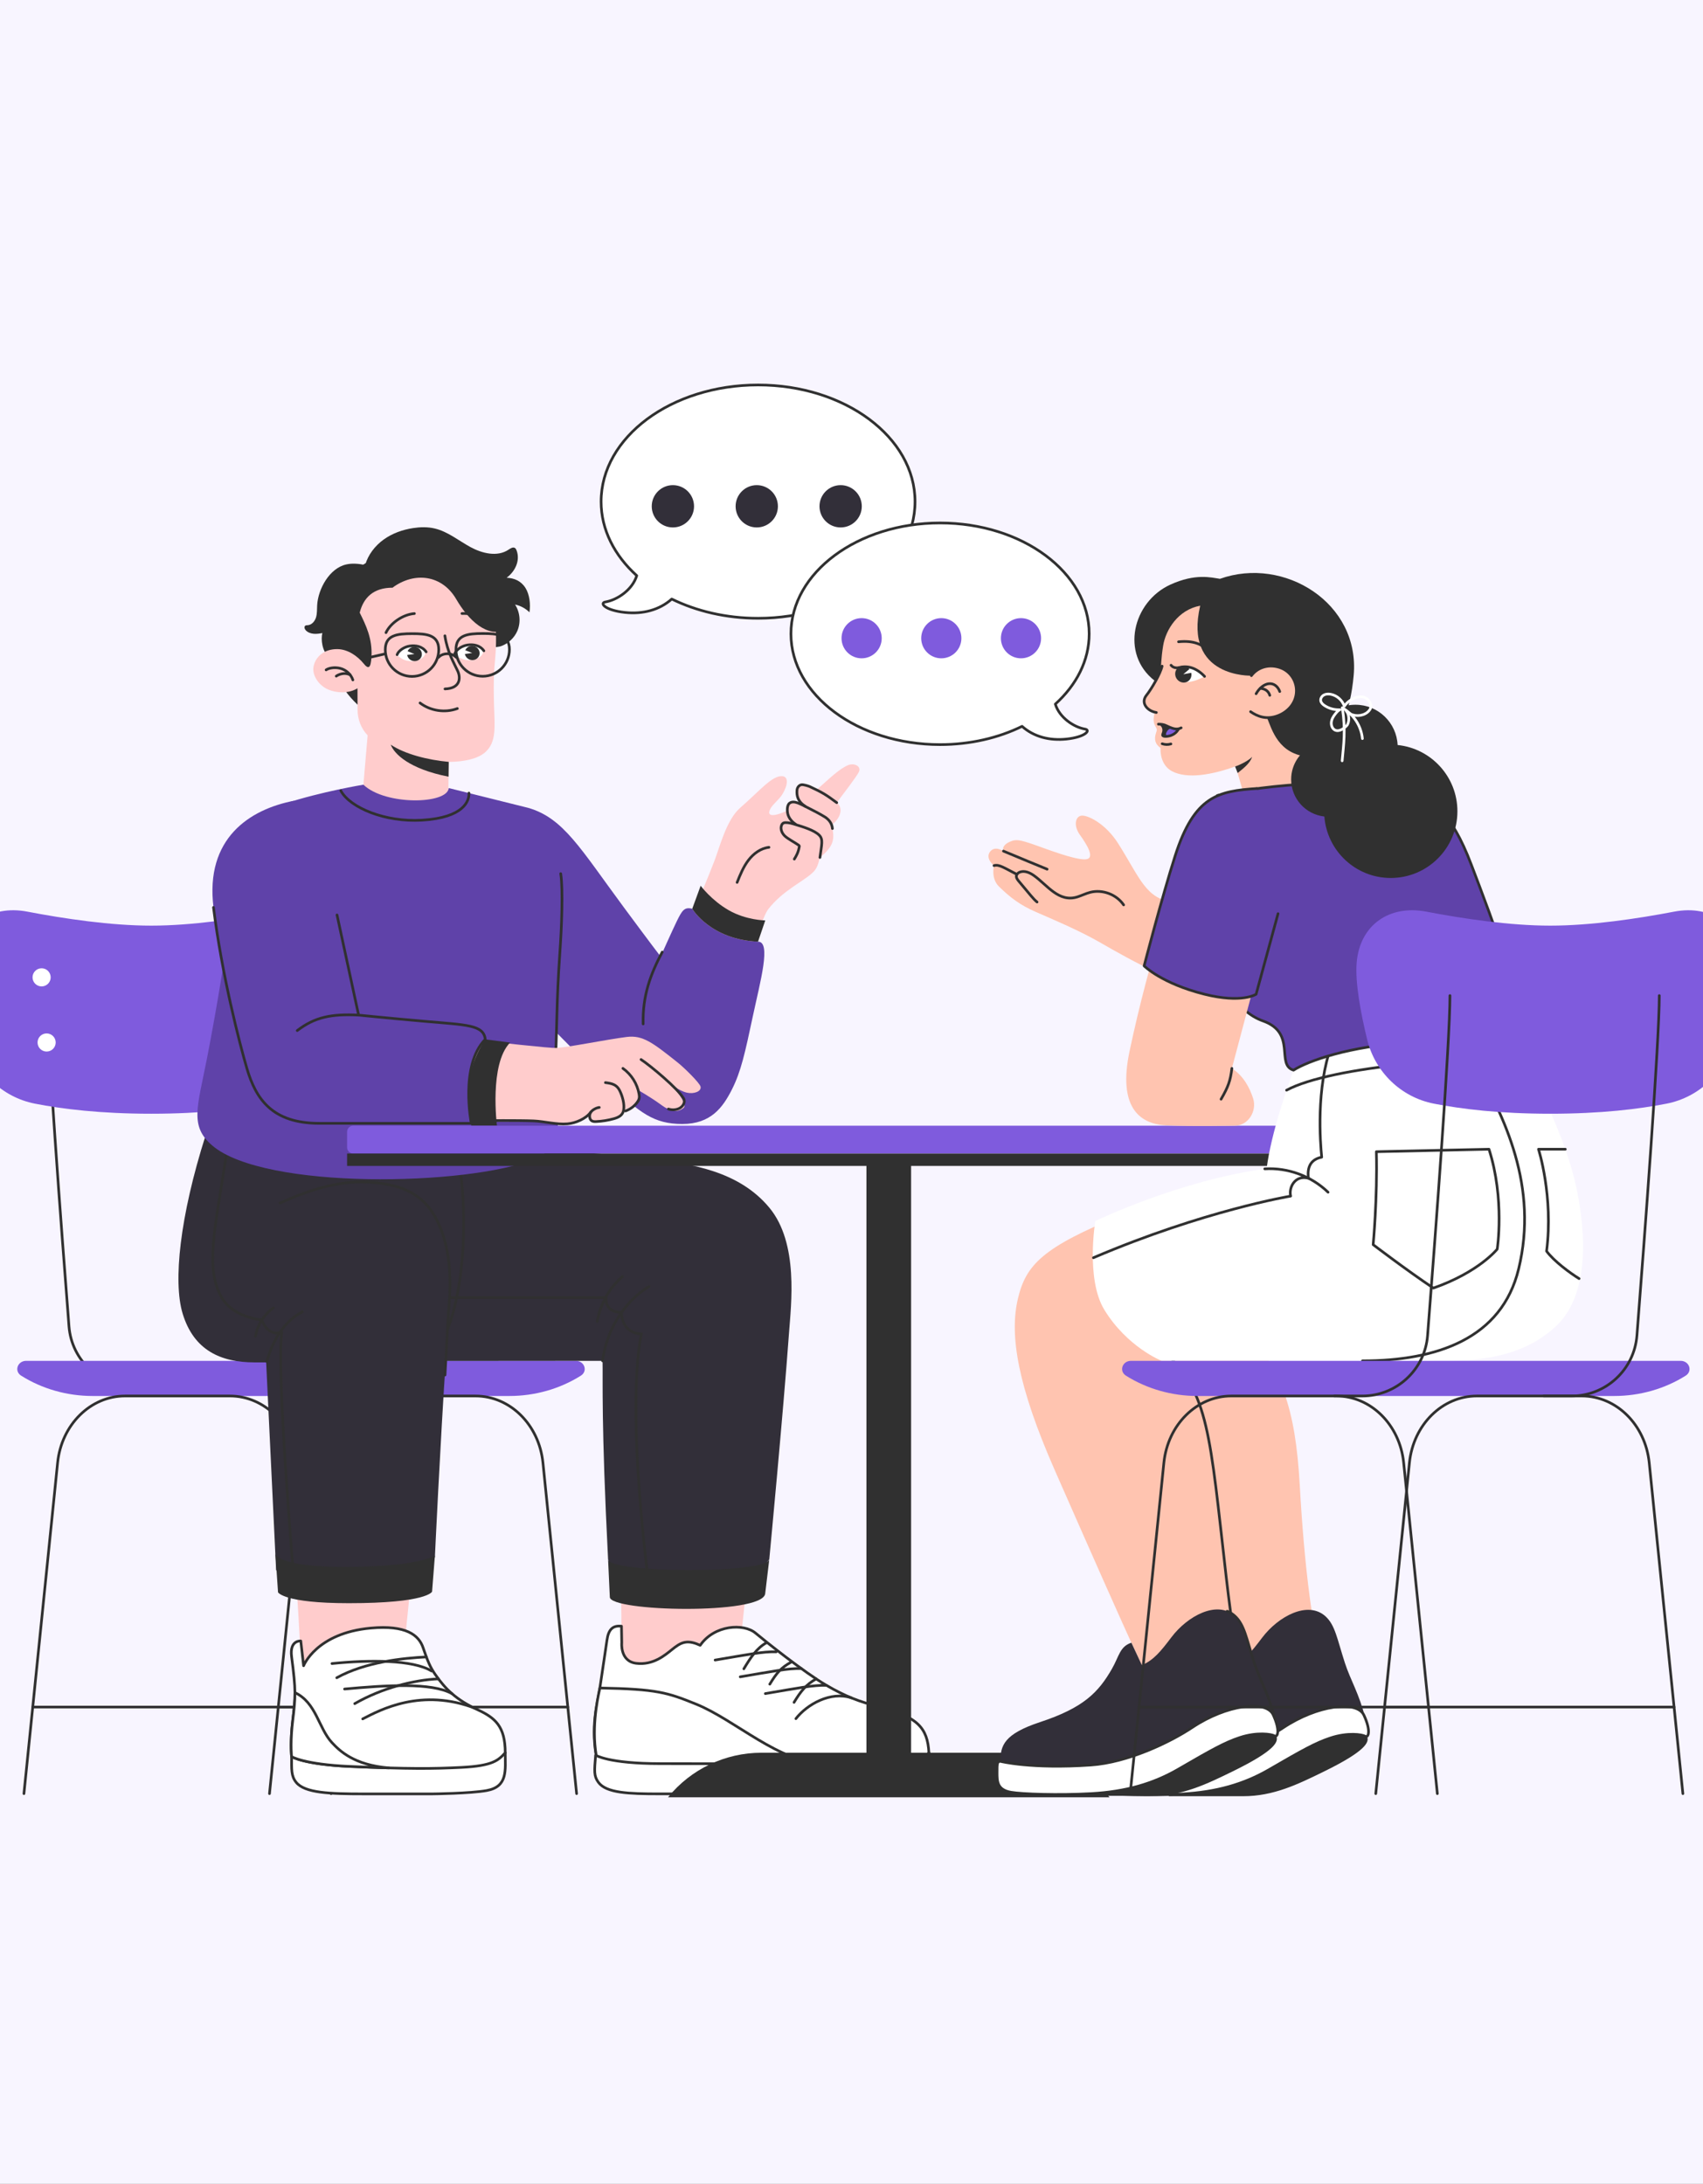 <svg width="960" height="1231" viewBox="0 0 960 1231" fill="none" xmlns="http://www.w3.org/2000/svg">
<rect x="0" y="0" width="960" height="1231" fill="#808080" stroke="none"/>
<g clip-path="url(#clip0_132_228)">
<rect width="960" height="1231" fill="#F8F5FF"/>
<path d="M26.281 556.032C26.281 582.331 34.498 691.336 38.887 747.672C40.385 766.896 56.419 781.729 75.702 781.729H106.626" stroke="#303030" stroke-width="1.5" stroke-miterlimit="10" stroke-linecap="round" stroke-linejoin="round"/>
<path d="M144.286 556.032C144.286 582.331 152.504 691.336 156.893 747.672C158.39 766.896 174.425 781.729 193.71 781.729H224.633" stroke="#303030" stroke-width="1.5" stroke-miterlimit="10" stroke-linecap="round" stroke-linejoin="round"/>
<path d="M14.795 767.093C9.85 767.093 7.859 772.891 11.921 775.451C23.669 782.855 37.716 786.911 52.238 786.911H287.122C301.643 786.911 315.689 782.855 327.436 775.451C331.498 772.891 329.505 767.093 324.562 767.093H14.795Z" fill="#7F5BDD"/>
<path d="M85.282 627.803C113.826 627.803 135.491 625.143 150.915 622.113C169.451 618.471 184.057 604.263 188.509 585.907C192.088 571.151 195.371 553.738 194.389 542.474C192.552 521.375 175.963 509.901 155.163 513.885C134.643 517.815 108.259 521.778 85.282 521.778C62.305 521.778 35.922 517.815 15.401 513.885C-5.399 509.901 -21.987 521.375 -23.824 542.474C-24.805 553.738 -21.522 571.149 -17.944 585.907C-13.493 604.265 1.113 618.471 19.649 622.113C35.076 625.145 56.739 627.803 85.282 627.803Z" fill="#7F5BDD"/>
<path d="M28.568 550.921C28.568 553.743 26.281 556.032 23.456 556.032C20.632 556.032 18.345 553.743 18.345 550.921C18.345 548.096 20.634 545.809 23.456 545.809C26.279 545.809 28.568 548.096 28.568 550.921Z" fill="white"/>
<path d="M31.392 587.64C31.392 590.464 29.105 592.752 26.281 592.752C23.456 592.752 21.169 590.464 21.169 587.64C21.169 584.818 23.456 582.528 26.281 582.528C29.105 582.528 31.392 584.818 31.392 587.64Z" fill="white"/>
<path d="M141.999 550.921C141.999 553.743 144.287 556.032 147.111 556.032C149.933 556.032 152.223 553.743 152.223 550.921C152.223 548.096 149.933 545.809 147.111 545.809C144.287 545.809 141.999 548.096 141.999 550.921Z" fill="white"/>
<path d="M139.175 587.64C139.175 590.464 141.462 592.752 144.286 592.752C147.108 592.752 149.398 590.464 149.398 587.64C149.398 584.818 147.108 582.528 144.286 582.528C141.462 582.528 139.175 584.818 139.175 587.64Z" fill="white"/>
<path d="M186.622 1011.05L167.642 824.528C165.463 803.103 149.104 786.91 129.642 786.91H70.475C51.013 786.91 34.656 803.103 32.475 824.528L13.493 1011.05" stroke="#303030" stroke-width="1.5" stroke-miterlimit="10" stroke-linecap="round" stroke-linejoin="round"/>
<path d="M18.459 962.254H181.655" stroke="#303030" stroke-width="1.5" stroke-miterlimit="10" stroke-linecap="round" stroke-linejoin="round"/>
<path d="M325.04 1011.05L306.06 824.528C303.881 803.103 287.522 786.91 268.06 786.91H208.896C189.433 786.91 173.077 803.103 170.895 824.528L151.915 1011.05" stroke="#303030" stroke-width="1.5" stroke-miterlimit="10" stroke-linecap="round" stroke-linejoin="round"/>
<path d="M156.88 962.254H320.076" stroke="#303030" stroke-width="1.5" stroke-miterlimit="10" stroke-linecap="round" stroke-linejoin="round"/>
<path d="M350.33 916.665C350.33 916.665 349.869 858.876 349.417 840.049C348.965 821.223 342.888 787.666 349.417 764.371C349.417 764.371 301.905 764.773 280.142 764.371V661.659C280.142 661.659 331.587 659.746 364.852 662.057C400.23 664.514 419.575 675.228 426.827 684.199C436.088 695.652 438.178 708.576 434.504 753.452C429.976 808.769 417.273 927.367 417.273 927.367C417.273 927.367 405.805 943.8 373.162 943.8C339.564 943.798 350.33 916.665 350.33 916.665Z" fill="#FFCCCC"/>
<path d="M496.482 962.394C483.934 959.083 476.727 956.315 465.887 950.022C453.33 942.731 430.966 924.79 425.867 920.533C419.227 914.99 402.708 915.871 394.707 927.449C391.956 926.201 389.037 925.207 386.111 925.748C383.328 926.263 380.997 928.094 378.787 929.867C374.684 933.159 368.081 938.785 358.578 937.589C349.411 936.433 350.493 925.978 350.493 925.978L350.329 916.668C345.49 916.159 342.999 918.408 342.139 924.606C340.938 933.26 340.341 936.433 338.151 951.519C336.904 960.1 332.563 973.148 336.662 992.55C338.216 1003.17 349.824 998.633 366.343 998.633C387.596 998.633 459.394 998.633 459.394 998.633C474.632 998.633 498.224 998.633 507.426 998.633C516.626 998.633 523.791 991.195 523.627 988.003C522.9 973.938 517.106 967.837 496.482 962.394Z" fill="white" stroke="#303030" stroke-width="1.5" stroke-miterlimit="10" stroke-linecap="round" stroke-linejoin="round"/>
<path d="M392.344 960.583C376.266 954.088 370.477 952.115 338.153 951.517C336.422 959.406 333.136 975.855 336.664 992.548C338.218 1003.17 349.827 998.631 366.346 998.631C387.598 998.631 459.396 998.631 459.396 998.631C460.615 998.631 461.9 998.631 463.214 998.631L464.289 993.885C439.367 993.887 414.62 969.582 392.344 960.583Z" fill="white" stroke="#303030" stroke-width="1.5" stroke-miterlimit="10" stroke-linecap="round" stroke-linejoin="round"/>
<path d="M448.655 968.804C454.89 960.775 468.204 953.164 479.928 957.077" stroke="#303030" stroke-width="1.5" stroke-miterlimit="10" stroke-linecap="round" stroke-linejoin="round"/>
<path d="M460.097 946.392C454.518 949.442 451.39 953.331 447.607 959.609" stroke="#303030" stroke-width="1.5" stroke-miterlimit="10" stroke-linecap="round" stroke-linejoin="round"/>
<path d="M465.886 950.024C458.71 949.712 448.558 951.781 431.422 954.668" stroke="#303030" stroke-width="1.5" stroke-miterlimit="10" stroke-linecap="round" stroke-linejoin="round"/>
<path d="M445.948 936.939C440.368 939.989 437.728 943.077 433.945 949.355" stroke="#303030" stroke-width="1.5" stroke-miterlimit="10" stroke-linecap="round" stroke-linejoin="round"/>
<path d="M451.737 940.573C444.561 940.261 434.409 942.33 417.275 945.217" stroke="#303030" stroke-width="1.5" stroke-miterlimit="10" stroke-linecap="round" stroke-linejoin="round"/>
<path d="M432.097 925.976C426.518 929.025 423.09 934.429 419.307 940.705" stroke="#303030" stroke-width="1.5" stroke-miterlimit="10" stroke-linecap="round" stroke-linejoin="round"/>
<path d="M437.586 931.122C430.409 930.81 420.257 932.879 403.123 935.766" stroke="#303030" stroke-width="1.5" stroke-miterlimit="10" stroke-linecap="round" stroke-linejoin="round"/>
<path d="M517.311 1009.3C509.133 1011.51 463.937 1011.19 463.937 1011.19C463.937 1011.19 388.771 1011.19 371.576 1011.19C354.382 1011.19 341.685 1010.72 337.302 1004.65C334.718 1001.07 335.015 998.56 335.759 989.364C335.759 989.364 342.903 994.147 372.282 994.147C401.66 994.147 473.357 994.374 488.931 994.147C499.777 993.989 516.634 995.448 523.633 988.001C526.193 991.427 529.786 1005.94 517.311 1009.3Z" fill="white" stroke="#303030" stroke-width="1.5" stroke-miterlimit="10" stroke-linecap="round" stroke-linejoin="round"/>
<path d="M306.181 648.118C306.181 648.118 336.607 649.641 368.215 653.533C389.413 656.143 416.387 659.949 433.655 680.721C450.397 700.859 445.924 735.405 444.749 751.725C441.617 795.219 433.655 878.974 433.655 878.974C422.194 897.207 347.833 897.207 342.777 878.974C338.86 802.358 339.908 777.667 339.663 767.095C339.663 767.095 234.909 767.201 208.103 767.201V639.909H301.691L306.181 648.118Z" fill="#322F39"/>
<path d="M365.88 725.208C359.465 728.826 343.189 741.811 339.661 767.093" stroke="#303030" stroke-width="1.5" stroke-miterlimit="10" stroke-linecap="round" stroke-linejoin="round"/>
<path d="M258.656 653.53C264.802 692.167 261.073 747.276 241.622 767.093" stroke="#303030" stroke-width="1.5" stroke-miterlimit="10" stroke-linecap="round" stroke-linejoin="round"/>
<path d="M220.645 731.469H341.676C341.676 731.469 340.332 739.684 350.369 739.809C350.382 747.633 355.643 751.911 361.64 751.911C361.64 751.911 352.213 784.569 365.882 894.673" stroke="#303030" stroke-width="1.5" stroke-miterlimit="10" stroke-linecap="round" stroke-linejoin="round"/>
<path d="M350.854 719.598C343.42 726.058 338.319 735.148 336.678 744.859" stroke="#303030" stroke-width="1.5" stroke-miterlimit="10" stroke-linecap="round" stroke-linejoin="round"/>
<path d="M431.335 898.404C429.612 910.379 343.766 908.507 343.766 900.259L342.777 878.972C342.777 886.843 432.56 887.252 433.655 878.972L431.335 898.404Z" fill="#303030"/>
<path d="M169.012 924.991C167.85 898.69 158.447 766.333 158.447 766.333H134.126C134.126 766.333 134.08 746.15 134.08 677.027C134.08 677.027 216.109 671.709 232.161 683.781C246.267 694.39 248.05 718.412 243.944 764.435C237.53 836.372 222.969 976.496 222.969 976.496L172.074 979.396L169.012 924.991Z" fill="#FFCCCC"/>
<path d="M242.99 683.788C233.195 671.671 218.171 669.753 218.171 669.753V639.909H115.931C101.278 685.984 97.566 722.451 102.914 740.318C109.168 761.217 124.551 767.965 143.399 767.965H150.034L155.65 885.105C155.65 885.105 162.708 892.483 197.984 892.647C241.405 892.849 245.154 877.745 245.154 877.745C245.154 877.745 248.043 815.475 251.495 763.447C254.949 711.418 252.099 695.054 242.99 683.788Z" fill="#322F39"/>
<path d="M156.724 897.558C156.724 897.558 159.71 903.709 196.607 903.709C240.91 903.709 243.568 897.205 243.568 897.205L245.156 876.873C245.156 876.873 236.188 883.262 194.14 883.262C156.629 883.262 155.257 875.962 155.257 875.962L156.724 897.558Z" fill="#303030"/>
<path d="M157.843 678.141C173.46 671.166 190.197 665.423 207.275 666.351C224.354 667.279 238.008 671.85 245.877 687.036C257.001 708.511 253.138 732.854 252.497 744.694C251.95 754.824 251.402 764.955 250.855 775.085" stroke="#303030" stroke-width="1.5" stroke-miterlimit="10" stroke-linecap="round" stroke-linejoin="round"/>
<path d="M127.52 651.282C121.026 694.065 115.498 714.796 125.01 731.467C131.459 742.772 147.638 744.025 147.638 744.025C147.638 744.025 150.391 753.448 158.84 751.018C155.665 773.306 165.75 891.414 165.75 891.414" stroke="#303030" stroke-width="1.5" stroke-miterlimit="10" stroke-linecap="round" stroke-linejoin="round"/>
<path d="M170.416 739.446C157.843 746.15 152.77 759.263 150.391 767.457" stroke="#303030" stroke-width="1.5" stroke-miterlimit="10" stroke-linecap="round" stroke-linejoin="round"/>
<path d="M154.116 737.256C148.812 740.982 145.089 746.886 144.014 753.279" stroke="#303030" stroke-width="1.5" stroke-miterlimit="10" stroke-linecap="round" stroke-linejoin="round"/>
<path d="M284.804 988.018C277.033 995.463 259.676 994.006 247.63 994.162C244.691 994.162 211.913 994.162 205.769 994.162C173.144 994.162 164.388 990.217 164.388 990.217C164.388 997.346 164.056 1001.08 166.926 1004.66C171.793 1010.73 185.893 1011.21 204.99 1011.21C210.361 1011.21 242.003 1011.21 243.778 1011.21C243.778 1011.21 265.13 1010.99 274.351 1009.32C286.414 1007.13 284.804 997.802 284.804 988.018Z" fill="white" stroke="#303030" stroke-width="1.5" stroke-miterlimit="10" stroke-linecap="round" stroke-linejoin="round"/>
<path d="M171.137 938.974L169.555 925.006C169.555 925.006 163.16 924.357 164.376 933.808C166.88 953.257 166.67 956.133 164.993 970.049C163.467 982.72 164.387 990.219 164.387 990.219C164.387 990.219 171.351 994.58 197.055 995.723C230.879 997.225 244.217 997.06 260.212 996.264C277.807 995.387 280.954 992.271 284.804 988.018C284.804 973.135 279.149 968.355 269.209 963.741C257.156 958.146 251.084 952.16 245.292 943.815C242.652 940.008 241.131 936.637 238.512 928.841C236.112 921.699 228.975 915.941 209.034 917.737C178.309 920.503 171.137 938.974 171.137 938.974Z" fill="white" stroke="#303030" stroke-width="1.5" stroke-miterlimit="10" stroke-linecap="round" stroke-linejoin="round"/>
<path d="M268.376 963.158C237.584 951.058 214.012 964.05 204.457 968.928" stroke="#303030" stroke-width="1.5" stroke-miterlimit="10" stroke-linecap="round" stroke-linejoin="round"/>
<path d="M199.969 960.323C215.207 951.533 233.299 946.966 247.137 946.364" stroke="#303030" stroke-width="1.5" stroke-miterlimit="10" stroke-linecap="round" stroke-linejoin="round"/>
<path d="M254.761 954.684C243.209 948.288 217.568 949.946 194.24 952.093" stroke="#303030" stroke-width="1.5" stroke-miterlimit="10" stroke-linecap="round" stroke-linejoin="round"/>
<path d="M189.836 945.741C205.967 936.773 227.689 934.608 240.332 934.007" stroke="#303030" stroke-width="1.5" stroke-miterlimit="10" stroke-linecap="round" stroke-linejoin="round"/>
<path d="M243.285 941.939C232.73 935.544 208.448 935.58 187.133 937.729" stroke="#303030" stroke-width="1.5" stroke-miterlimit="10" stroke-linecap="round" stroke-linejoin="round"/>
<path d="M164.388 990.219C164.388 990.219 171.356 994.58 197.056 995.723C205.611 996.103 212.85 996.374 219.158 996.558C199.547 994.952 191.401 986.888 187.133 982.309C179.522 974.139 178.297 959.691 166.251 954.125C166.251 954.134 166.251 954.145 166.251 954.153C166.29 958.979 165.822 963.163 164.994 970.051C164.708 972.427 164.507 974.622 164.37 976.617C164.279 977.948 164.217 979.193 164.176 980.344C164.095 982.647 164.1 984.581 164.141 986.109C164.21 988.782 164.388 990.219 164.388 990.219Z" fill="white" stroke="#303030" stroke-width="1.5" stroke-miterlimit="10" stroke-linecap="round" stroke-linejoin="round"/>
<path d="M183.3 354.862C182.361 380.226 203.143 408.717 229.7 409.702C256.256 410.687 278.532 383.79 279.471 358.424C280.411 333.06 259.645 311.7 233.087 310.715C206.53 309.733 184.241 329.496 183.3 354.862Z" fill="#303030"/>
<path d="M195.794 373.34C191.747 373.586 188.377 372.626 185.157 370C181.594 367.096 180.792 360.32 181.713 356.868C180.09 357.154 178.439 357.407 176.799 357.256C175.156 357.104 173.503 356.505 172.369 355.308C171.667 354.568 171.289 353.191 172.154 352.655C172.535 352.419 173.016 352.455 173.461 352.425C175.747 352.269 177.496 350.185 178.153 347.991C178.811 345.796 178.658 343.455 178.785 341.167C179.296 332.06 185.698 320.216 195.302 318.147C198.765 317.4 202.379 317.766 205.842 318.504C207.484 312.717 211.36 307.687 216.238 304.166C221.117 300.645 226.947 298.576 232.894 297.669C236.921 297.055 241.072 296.964 245.037 297.899C252.41 299.637 258.466 304.703 265.112 308.337C271.758 311.972 280.352 314.078 286.645 309.862C287.76 309.116 289.184 308.161 290.299 308.91C290.759 309.22 291.011 309.754 291.207 310.274C293.385 316.045 290.32 322.196 285.591 325.676C289.708 325.828 293.638 327.375 296.174 331.355C298.563 335.103 299.159 340.736 298.455 345.154C296.25 342.955 293.393 341.416 290.344 340.788C293.201 345.16 293.679 350.988 291.573 355.769C289.922 359.517 286.723 362.528 282.934 364.058C280.923 364.869 279.079 364.672 277 365.036C274.29 365.508 271.578 365.971 268.86 366.401C257.992 368.118 247.058 369.416 236.088 370.297C229.425 370.831 222.755 371.033 216.087 371.435C209.309 371.84 202.565 372.933 195.794 373.34Z" fill="#303030"/>
<path d="M278.658 376.802C279.231 369.687 279.82 365.466 279.573 356.349C279.212 342.97 272.02 332.153 272.02 332.153C263.777 318.803 240.092 309.711 221.227 331.277C210.356 331.301 204.87 337.029 202.777 345.355C206.279 352.443 209.982 360.002 209.395 370.089C209.095 377.053 207.552 377.276 204.931 373.983C201.418 369.717 196.077 366.038 190.388 365.906C182.977 365.735 178.082 369.977 176.838 375.288C175.608 380.538 179.697 386.34 184.802 388.58C189.907 390.82 196.716 390.958 201.522 387.985C201.522 387.985 201.537 394.401 201.55 399.911C201.563 405.421 203.476 410.57 207.24 414.52L204.792 443.046L188.583 448.465C192.69 453.079 217.401 482.397 243.111 484.076C268.821 485.758 268.724 449.343 268.724 449.343L252.752 445.361L252.958 429.461C256.085 429.491 268.205 429.216 273.922 423.67C279.642 418.123 278.965 410.574 278.526 398.628C278.292 392.19 278.186 382.663 278.658 376.802Z" fill="#FFCCCC"/>
<path d="M256.392 368.457C257.158 365.406 259.989 363.716 263.22 363.248C266.449 362.781 271.152 363.257 272.297 367.741C271.384 372.387 261.177 374.42 256.392 368.457Z" fill="white"/>
<path d="M270.063 369.667C269.215 371.706 266.793 372.652 264.653 371.779C262.512 370.907 261.465 368.546 262.313 366.507C263.162 364.469 265.583 363.523 267.724 364.395C269.864 365.267 270.911 367.628 270.063 369.667Z" fill="#303030"/>
<path d="M262.019 366.412L266.19 368.087L261.591 368.676L262.019 366.412Z" fill="white"/>
<path d="M272.764 366.86C270.531 363.668 266.765 363.11 263.536 363.577C260.307 364.045 257.122 366.295 256.392 368.457" stroke="#303030" stroke-width="1.5" stroke-miterlimit="10" stroke-linecap="round" stroke-linejoin="round"/>
<path d="M260.411 345.837C266.938 345.496 273.476 348.437 276.742 352.38" stroke="#303030" stroke-width="1.5" stroke-miterlimit="10" stroke-linecap="round" stroke-linejoin="round"/>
<path d="M223.85 369.033C224.616 365.982 227.447 364.291 230.678 363.824C233.907 363.356 238.61 363.833 239.755 368.317C238.844 372.963 228.635 374.995 223.85 369.033Z" fill="white"/>
<path d="M237.523 370.243C236.674 372.281 234.253 373.227 232.112 372.355C229.972 371.483 228.925 369.122 229.773 367.083C230.621 365.044 233.043 364.099 235.183 364.971C237.324 365.845 238.369 368.204 237.523 370.243Z" fill="#303030"/>
<path d="M229.479 366.988L233.647 368.663L229.051 369.252L229.479 366.988Z" fill="white"/>
<path d="M240.224 367.436C237.991 364.244 234.225 363.685 230.996 364.151C227.767 364.618 224.582 366.871 223.852 369.031" stroke="#303030" stroke-width="1.5" stroke-miterlimit="10" stroke-linecap="round" stroke-linejoin="round"/>
<path d="M217.587 356.615C220.11 351.192 227.174 346.355 233.597 345.863" stroke="#303030" stroke-width="1.5" stroke-miterlimit="10" stroke-linecap="round" stroke-linejoin="round"/>
<path d="M250.796 358.39C252.209 367.702 255.854 373.567 258.02 378.255C259.68 381.849 259.794 388.045 250.843 388.337" stroke="#303030" stroke-width="1.5" stroke-miterlimit="10" stroke-linecap="round" stroke-linejoin="round"/>
<path d="M183.828 377.618C185.153 376.662 188.434 375.891 191.767 376.731C195.099 377.571 197.893 380.129 198.91 383.275" stroke="#303030" stroke-width="1.5" stroke-miterlimit="10" stroke-linecap="round" stroke-linejoin="round"/>
<path d="M189.548 381.135C190.524 380.436 193.969 378.644 197.382 380.421" stroke="#303030" stroke-width="1.5" stroke-miterlimit="10" stroke-linecap="round" stroke-linejoin="round"/>
<path d="M217.184 366.263C217.204 374.586 223.964 381.317 232.288 381.297C240.611 381.278 247.342 374.517 247.322 366.194C247.303 357.87 240.555 357.173 232.232 357.191C223.913 357.21 217.167 357.939 217.184 366.263Z" stroke="#303030" stroke-width="1.5" stroke-miterlimit="10" stroke-linecap="round" stroke-linejoin="round"/>
<path d="M257.029 366.172C257.048 374.495 263.809 381.226 272.132 381.206C280.456 381.187 287.186 374.426 287.167 366.103C287.147 357.779 280.399 357.08 272.076 357.1C263.753 357.119 257.009 357.849 257.029 366.172Z" stroke="#303030" stroke-width="1.5" stroke-miterlimit="10" stroke-linecap="round" stroke-linejoin="round"/>
<path d="M257.131 370.502C254.265 367.563 249.24 368.176 247.242 370.524" stroke="#303030" stroke-width="1.5" stroke-miterlimit="10" stroke-linecap="round" stroke-linejoin="round"/>
<path d="M216.576 368.691L205.76 371.191" stroke="#303030" stroke-width="1.5" stroke-miterlimit="10" stroke-linecap="round" stroke-linejoin="round"/>
<path d="M236.79 396.269C242.676 400.745 250.885 401.967 257.819 399.401" stroke="#303030" stroke-width="1.5" stroke-miterlimit="10" stroke-linecap="round" stroke-linejoin="round"/>
<path d="M221.227 331.279C233.799 322.027 249.238 324.129 257.159 337.724C263.995 349.46 274.654 360.106 285.97 354.836C279.123 345.881 284.499 329.965 268.138 316.84C254.441 305.852 221.281 305.32 221.227 331.279Z" fill="#303030"/>
<path d="M252.958 429.467C241.137 428.411 227.944 424.992 220.274 419.757C222.138 424.927 230.686 433.471 252.85 437.815L252.958 429.467Z" fill="#303030"/>
<path d="M478.064 431.314C472.665 433.638 467.088 439.338 460.327 445.249C459.219 444.699 458.013 444.121 456.563 443.446C455.663 443.026 452.741 442.147 451.767 442.351C450.343 442.645 449.385 443.97 449.272 445.422C449.088 447.763 449.387 450.148 451.371 452.375C451.097 452.568 450.824 452.765 450.545 452.955C448.322 452.029 446.446 451.685 445.048 452.789C444.041 453.583 443.756 455.288 443.825 456.885C437.371 460.028 432.024 460.785 434.019 456.394C435.339 453.49 439.122 450.854 440.97 447.818C444.468 442.072 444.249 438.027 441.345 437.574C435.536 436.67 428.436 445.655 417.238 455.377C409.495 462.099 405.571 477.852 402.862 484.911C395.93 502.963 384.33 529.669 373.565 550.925C373.565 550.925 343.284 506.674 327.142 486.606C310.999 466.538 302.823 466.01 302.823 466.01L298.739 556.931C298.739 556.931 318.463 575.854 342.035 600.147C365.61 624.44 380.532 631.882 394.971 621.248C409.412 610.615 409.932 597.21 415.396 574.729C421.999 547.562 428.126 518.802 433.16 512.39C441.154 502.207 451.7 497.535 457.645 492.324C460.617 489.718 461.054 487.528 462.218 483.344C469.468 477.471 470.561 473.632 469.252 467.053H469.258C469.204 466.384 469.059 465.75 468.849 465.146C475.255 459.749 474.641 454.604 471.68 452.46C473.673 449.77 483.113 437.538 484.191 435.075C485.674 431.671 481.166 429.978 478.064 431.314Z" fill="#FFCCCC"/>
<path d="M471.676 452.457C465.61 447.926 463.528 446.686 456.563 443.444C455.663 443.024 452.741 442.145 451.768 442.349C450.344 442.643 449.385 443.967 449.272 445.42C449.028 448.532 449.634 451.722 453.919 454.515" stroke="#303030" stroke-width="1.5" stroke-miterlimit="10" stroke-linecap="round" stroke-linejoin="round"/>
<path d="M469.252 467.05C469.02 464.17 467.23 461.867 464.854 460.428C462.015 458.71 459.532 457.405 456.563 455.922C451.622 453.455 447.571 450.789 445.045 452.784C443.42 454.068 443.667 457.74 444.275 459.478C445.024 461.616 446.662 463.41 448.534 464.64" stroke="#303030" stroke-width="1.5" stroke-miterlimit="10" stroke-linecap="round" stroke-linejoin="round"/>
<path d="M462.212 483.342C463.196 475.852 464.094 473.153 461.867 470.846C459.006 467.884 452.239 465.99 448.289 464.752C446.528 464.2 444.725 463.664 442.879 463.687C442.455 463.694 442.018 463.733 441.637 463.923C441.154 464.168 440.817 464.635 440.602 465.133C439.73 467.159 440.73 469.57 442.293 471.128C443.937 472.768 448.229 475.008 450.118 476.361C450.298 476.488 450.486 476.629 450.564 476.835C450.655 477.073 450.54 477.33 450.499 477.583C450.016 480.447 448.867 482.492 447.77 484.262" stroke="#303030" stroke-width="1.5" stroke-miterlimit="10" stroke-linecap="round" stroke-linejoin="round"/>
<path d="M433.465 477.633C428.806 478.159 424.724 481.189 421.883 484.92C419.041 488.649 417.262 493.059 415.516 497.412" stroke="#303030" stroke-width="1.5" stroke-miterlimit="10" stroke-linecap="round" stroke-linejoin="round"/>
<path d="M427.314 530.803C400.392 529.606 390.223 512.256 390.223 512.256C385.803 511.15 384.527 513.102 381.412 519.495C378.776 524.905 372.409 539.208 372.409 539.208C372.409 539.208 367.248 532.53 351.69 511.505C327.137 478.321 317.703 461.129 297.724 455.373L292.95 559.835C292.95 559.835 310.479 580.351 343.758 611.405C360.77 627.281 368.486 633.581 384.639 633.581C400.792 633.581 407.488 624.186 412.537 614.24C417.742 603.988 419.974 593.55 424.49 572.359C428.563 553.254 434.893 530.803 427.314 530.803Z" fill="#5F42A9"/>
<path d="M390.223 512.256C390.223 512.256 400.392 529.606 427.314 530.803L431.39 518.837C431.39 518.837 420.621 518.735 410.806 513.102C400.992 507.469 394.969 499.292 394.969 499.292L390.223 512.256Z" fill="#303030"/>
<path d="M373.31 536.678C366.822 548.895 362.136 561.146 362.558 577.176" stroke="#303030" stroke-width="1.5" stroke-miterlimit="10" stroke-linecap="round" stroke-linejoin="round"/>
<path d="M252.958 444.227L297.724 455.375C297.724 455.375 312.592 469.95 316.085 492.469C317.487 501.506 316.602 523.018 315.585 537.308C313.6 565.2 314.113 578.388 312.853 604.951C311.73 628.653 322.358 644.796 300.747 653.533C263.666 668.522 149.264 670.839 119.751 645.806C106.751 634.78 111.257 624.241 116.632 596.829C122.809 565.332 127.899 532.281 130.591 513.106C135.971 474.787 141.999 459.091 160.405 453.033C181.125 446.214 204.857 442.323 204.857 442.323C217.184 454.139 252.185 453.418 252.958 444.227Z" fill="#5F42A9"/>
<path d="M316.084 492.469C317.487 501.506 316.601 523.018 315.584 537.308C313.6 565.2 314.113 578.388 312.853 604.951" stroke="#303030" stroke-width="1.5" stroke-miterlimit="10" stroke-linecap="round" stroke-linejoin="round"/>
<path d="M192.117 445.727C197.382 455.375 217.171 463.549 237.815 462.335C261.591 460.937 264.577 451.371 264.342 447.062" stroke="#303030" stroke-width="1.5" stroke-miterlimit="10" stroke-linecap="round" stroke-linejoin="round"/>
<path d="M270.719 632.231C270.719 632.231 286.706 632.231 295.152 632.231C303.599 632.231 304.856 632.09 314.141 633.215C325.555 634.596 331.268 628.8 331.268 628.8C331.268 628.8 331.346 634.354 344.097 631.107C347.839 630.155 351.652 629.937 352.412 625.303C358.848 623.464 360.688 617.947 360.227 614.729C360.227 614.729 367.304 618.863 371.931 622.237C375.328 624.715 380.587 628.435 385.29 624.587C388.389 622.05 377.488 610.481 377.488 610.481C377.488 610.481 382.511 614.863 387.214 615.93C391.159 616.826 395.535 615.235 394.908 612.511C394.434 610.446 385.749 601.904 382.05 598.961C367.944 587.74 362.345 583.366 353.217 584.532C341.359 586.049 320.482 590.365 313.587 590.731C306.689 591.094 202.19 578.445 202.19 578.445L187.448 514.751C187.448 514.751 171.593 464.685 162.971 456.342C132.376 471.361 118.746 476.367 125.144 516.699C131.541 557.03 141.275 598.939 145.727 609.555C150.177 620.168 160.19 628.233 182.442 629.069C204.692 629.896 270.719 632.231 270.719 632.231Z" fill="#FFCCCC"/>
<path d="M341.288 610.26C344.76 610.699 347.549 611.292 349.213 614.536C350.847 617.72 352.213 622.423 351.49 626.015C350.923 628.833 348.497 629.924 345.997 630.62C342.766 631.521 339.434 632.055 336.081 632.213C335.194 632.254 334.237 632.252 333.506 631.748C332.073 630.761 332.091 628.199 333.051 626.894C334.053 625.537 336.179 624.437 337.815 624.256" stroke="#303030" stroke-width="1.5" stroke-miterlimit="10" stroke-linecap="round" stroke-linejoin="round"/>
<path d="M351.138 602.239C355.895 605.616 359.238 610.922 360.232 616.67C360.387 617.575 360.487 618.514 360.258 619.403C360.054 620.193 359.604 620.895 359.106 621.54C357.446 623.686 355.159 625.34 352.601 626.242" stroke="#303030" stroke-width="1.5" stroke-miterlimit="10" stroke-linecap="round" stroke-linejoin="round"/>
<path d="M361.363 597.243C366.697 600.742 382.435 613.868 385.37 619.233C386.534 621.362 384.9 623.808 382.946 624.775C381.098 625.691 378.735 625.816 376.789 625.145" stroke="#303030" stroke-width="1.5" stroke-miterlimit="10" stroke-linecap="round" stroke-linejoin="round"/>
<path d="M333.051 626.894C330.266 630.638 324.548 633.096 319.898 633.495C313.699 634.025 306.852 632.099 300.764 631.85C292.623 631.516 272.587 631.694 272.587 631.694" stroke="#303030" stroke-width="1.5" stroke-miterlimit="10" stroke-linecap="round" stroke-linejoin="round"/>
<path d="M165.75 451.371C140.679 456.208 115.524 472.563 120.348 511.507C125.071 549.624 135.179 588.681 139.174 602.268C144.286 619.648 153.536 633.215 179.999 633.215C197.824 633.215 265.677 633.215 265.677 633.215C265.677 633.215 259.719 599.478 273.539 585.885C272.661 577.631 262.597 577.018 238.986 575.674C218.643 574.517 202.152 572.207 202.152 572.207L189.978 515.762C189.978 515.762 181.103 471.803 165.75 451.371Z" fill="#5F42A9"/>
<path d="M167.564 580.918C177.405 573.352 186.713 571.437 202.15 572.205" stroke="#303030" stroke-width="1.5" stroke-miterlimit="10" stroke-linecap="round" stroke-linejoin="round"/>
<path d="M120.349 511.507C125.071 549.624 135.18 588.681 139.175 602.268C144.287 619.648 153.536 633.215 180 633.215C197.824 633.215 265.677 633.215 265.677 633.215C265.677 633.215 259.141 600.63 273.539 585.885C272.661 577.631 263.173 577.787 238.986 575.674C218.689 573.902 202.152 572.207 202.152 572.207L189.979 515.762" stroke="#303030" stroke-width="1.5" stroke-miterlimit="10" stroke-linecap="round" stroke-linejoin="round"/>
<path d="M265.675 634.536H280.142C280.142 634.536 275.675 599.855 287.55 587.69L273.537 585.883C270.022 591.531 259.569 607.609 265.675 634.536Z" fill="#303030"/>
<path d="M803.847 634.535H199.137C197.215 634.535 195.655 636.094 195.655 638.018V646.765C195.655 648.687 197.213 650.247 199.137 650.247H803.847C805.769 650.247 807.33 648.689 807.33 646.765V638.018C807.327 636.094 805.769 634.535 803.847 634.535Z" fill="#7F5BDD"/>
<path d="M807.327 650.247H195.655V657.225H807.327V650.247Z" fill="#303030"/>
<path d="M513.596 653.53H488.418V999.611H513.596V653.53Z" fill="#303030"/>
<path d="M625.459 1013.13H376.556C389.439 997.235 408.807 988.001 429.267 988.001H572.747C593.209 988.003 612.576 997.235 625.459 1013.13Z" fill="#303030"/>
<path d="M427.33 217C378.463 217 338.847 246.441 338.847 282.758C338.847 298.598 346.387 313.13 358.942 324.481C356.552 332.441 347.963 338.204 341.299 339.317C337.835 339.895 340.886 343.996 352.259 345.223C362.303 346.307 371.738 343.881 378.67 337.672C392.634 344.519 409.35 348.517 427.33 348.517C476.196 348.517 515.812 319.075 515.812 282.76C515.812 246.441 476.196 217 427.33 217Z" fill="white" stroke="#303030" stroke-width="1.5" stroke-miterlimit="10" stroke-linecap="round" stroke-linejoin="round"/>
<path d="M461.958 285.394C461.958 291.978 467.295 297.314 473.879 297.314C480.462 297.314 485.799 291.978 485.799 285.394C485.799 278.811 480.462 273.474 473.879 273.474C467.293 273.474 461.958 278.811 461.958 285.394ZM414.673 285.394C414.673 291.978 420.01 297.314 426.594 297.314C433.177 297.314 438.514 291.978 438.514 285.394C438.514 278.811 433.177 273.474 426.594 273.474C420.01 273.474 414.673 278.811 414.673 285.394ZM367.391 285.394C367.391 291.978 372.727 297.314 379.311 297.314C385.894 297.314 391.231 291.978 391.231 285.394C391.231 278.811 385.894 273.474 379.311 273.474C372.727 273.474 367.391 278.811 367.391 285.394Z" fill="#322F39"/>
<path d="M700.103 748.059C722.418 770.982 730.267 793.812 732.693 837.247C735.119 880.682 740.127 926.895 748.505 945.899L701.763 950.455C701.763 950.455 684.3 905.213 665.518 861.866C646.735 818.518 632.707 788.951 629.205 772.594C625.703 756.238 619.592 723.45 648.258 705.425C667.589 693.269 694.154 687.027 694.154 687.027L700.103 748.059Z" fill="#FFC4B0"/>
<path d="M747.137 911.058C737.195 902.15 720.574 911.134 711.521 923.11C705.321 931.312 701.456 935.989 694.853 938.876L688.929 926.198C682.331 928.412 682.056 933.818 677.972 940.928C670.344 954.207 661.996 962.866 637.515 970.94C617.155 977.656 615.081 984.153 615.127 993.069C615.127 993.069 632.367 997.49 666.13 995.155C686.64 993.738 710.279 982.612 723.372 973.892C742.571 961.104 766.943 958.317 769.584 968.48C766.264 954.824 761.295 947.169 758.09 937.253C753.729 923.77 752.653 916.001 747.137 911.058Z" fill="#322F39"/>
<path d="M659.285 1011.76C689.618 1011.76 683.919 1011.76 700.796 1011.76C717.672 1011.76 731.194 1005.16 745.652 998.094C769.348 986.518 771.687 981.367 769.634 978.725C761.607 973.847 749.643 975.078 725.078 987.492C700.512 999.906 687.27 1009.94 659.285 1011.76Z" fill="#303030" stroke="#303030" stroke-width="1.5" stroke-miterlimit="10" stroke-linecap="round" stroke-linejoin="round"/>
<path d="M768.848 966.813C764.898 958.319 742.568 961.106 723.37 973.895C710.277 982.614 686.637 993.74 666.128 995.158C632.366 997.49 615.124 993.071 615.124 993.071C613.155 993.071 613.211 994.632 613.211 999.458C613.211 1004.29 613.211 1009.14 621.056 1010.51C627.242 1011.58 647.888 1012.29 666.385 1011.26C685.627 1010.19 701.168 1005.79 715.442 997.506C734.634 986.367 741.692 982.454 749.926 979.71C759.81 976.416 767.863 977.723 769.635 978.729C771.41 979.731 772.949 975.628 768.848 966.813Z" fill="white" stroke="#303030" stroke-width="1.5" stroke-miterlimit="10" stroke-linecap="round" stroke-linejoin="round"/>
<path d="M731.663 605.903C731.663 605.903 720.435 639.197 716.226 662.191C716.226 662.191 677.446 666.593 632.538 684.837C587.631 703.081 578.273 712.989 573.767 732.228C568.967 752.727 573.689 781.249 594.641 828.869C613.35 871.395 632.722 915.332 640.142 931.089C651.154 954.469 657.493 968.802 657.493 968.802L698.385 940.705C698.385 940.705 694.485 917.364 691.208 888.773C681.913 807.688 681.459 785.661 656.51 762.111C656.51 762.111 789.749 762.111 819.92 762.111C858.737 762.111 874.594 747.765 883.886 726.443C893.182 705.122 886.139 638.898 851.651 594.544C851.651 594.544 792.009 589.07 731.663 605.903Z" fill="#FFC4B0"/>
<path d="M698.385 940.705C698.385 940.705 694.485 917.364 691.208 888.773C681.913 807.688 681.459 785.662 656.51 762.111" stroke="#303030" stroke-width="1.5" stroke-miterlimit="10" stroke-linecap="round" stroke-linejoin="round"/>
<path d="M695.974 910.835C686.032 901.927 669.411 910.911 660.358 922.887C654.158 931.09 650.293 935.766 643.69 938.653L637.766 925.976C631.168 928.19 630.893 933.596 626.809 940.705C619.18 953.984 610.833 962.643 586.352 970.718C565.992 977.433 563.918 983.93 563.964 992.846C563.964 992.846 581.204 997.268 614.967 994.933C635.477 993.515 659.116 982.389 672.209 973.67C691.407 960.881 715.78 958.094 718.421 968.257C715.101 954.601 710.132 946.946 706.927 937.03C702.568 923.547 701.492 915.778 695.974 910.835Z" fill="#322F39"/>
<path d="M718.421 968.259C715.101 954.603 710.132 946.948 706.927 937.032C702.568 923.547 701.49 915.778 695.974 910.835C694.779 909.744 693.396 908.861 691.782 908.234" stroke="#303030" stroke-width="1.5" stroke-miterlimit="10" stroke-linecap="round" stroke-linejoin="round"/>
<path d="M608.124 1011.54C638.457 1011.54 632.759 1011.54 649.635 1011.54C666.511 1011.54 680.033 1004.94 694.492 997.871C718.187 986.295 720.527 981.145 718.473 978.502C710.446 973.624 698.482 974.853 673.917 987.269C649.351 999.687 636.109 1009.72 608.124 1011.54Z" fill="#303030" stroke="#303030" stroke-width="1.5" stroke-miterlimit="10" stroke-linecap="round" stroke-linejoin="round"/>
<path d="M717.687 966.59C713.738 958.096 691.408 960.884 672.21 973.672C659.116 982.391 635.477 993.517 614.967 994.935C581.206 997.268 563.964 992.848 563.964 992.848C561.995 992.848 562.051 994.407 562.051 999.235C562.051 1004.06 562.051 1008.92 569.896 1010.28C576.082 1011.36 596.728 1012.07 615.225 1011.04C634.466 1009.96 650.007 1005.57 664.282 997.283C683.474 986.144 690.531 982.231 698.766 979.487C708.65 976.193 716.701 977.5 718.475 978.506C720.248 979.508 721.789 975.405 717.687 966.59Z" fill="white" stroke="#303030" stroke-width="1.5" stroke-miterlimit="10" stroke-linecap="round" stroke-linejoin="round"/>
<path d="M731.345 597.243C725.564 613.164 716.722 637.99 714.001 658.733C664.896 665.321 617.436 688.293 617.436 688.293C617.436 688.293 611.961 721.035 622.524 738.31C635.446 759.438 654.831 767.095 654.831 767.095C654.831 767.095 786.436 767.095 806.84 767.095C827.244 767.095 855.419 767.556 876.868 747.832C898.317 728.108 892.922 687.3 887.628 665.195C882.335 643.09 867.032 607.347 851.049 587.642C822.482 575.077 754.809 583.022 731.345 597.243Z" fill="white"/>
<path d="M725.26 614.532C749.851 601.108 833.07 593.581 860.533 601.242" stroke="#303030" stroke-width="1.5" stroke-miterlimit="10" stroke-linecap="round" stroke-linejoin="round"/>
<path d="M830.362 598.19C848.312 629.787 867.322 668.866 856.057 715.339C846.537 754.614 809.937 767.093 768.043 767.093" stroke="#303030" stroke-width="1.5" stroke-miterlimit="10" stroke-linecap="round" stroke-linejoin="round"/>
<path d="M750.554 589.438C741.828 613.285 744.202 643.889 745.061 652.288C736.439 653.965 737.292 661.637 737.571 664.141C729.841 662.181 726.391 669.576 727.558 674.235C727.558 674.235 678.97 682.264 616.38 708.966" stroke="#303030" stroke-width="1.5" stroke-miterlimit="10" stroke-linecap="round" stroke-linejoin="round"/>
<path d="M712.958 658.874C725.982 658.066 739.262 662.968 748.637 672.045" stroke="#303030" stroke-width="1.5" stroke-miterlimit="10" stroke-linecap="round" stroke-linejoin="round"/>
<path d="M839.356 647.808L775.873 649.202C776.515 675.594 774.07 701.605 774.07 701.605C774.07 701.605 792.896 715.977 808 726.082C833.738 717.073 843.994 704.129 843.994 704.129C843.994 704.129 848.374 675.994 839.356 647.808Z" stroke="#303030" stroke-width="1.5" stroke-miterlimit="10" stroke-linecap="round" stroke-linejoin="round"/>
<path d="M882.383 647.808C870.91 647.808 867.27 647.808 867.27 647.808C867.27 647.808 875.762 674.235 871.819 705.265C875.886 710.866 885.25 717.737 890.143 720.734" stroke="#303030" stroke-width="1.5" stroke-miterlimit="10" stroke-linecap="round" stroke-linejoin="round"/>
<path d="M620.901 531.703C633.503 539 673.51 561.943 701.716 564.784C725.058 567.137 742.898 562.854 748.776 521.103L693.47 509.797C693.47 509.797 677.369 509.667 661.523 508.366C646.138 507.103 642.599 494.92 630.389 475.56C623.578 464.761 614.073 459.841 610.18 459.755C606.287 459.668 604.878 465.163 608.693 470.509C612.509 475.854 617.891 484.195 611.712 484.405C605.536 484.617 590.538 478.802 583.294 476.25C574.434 473.127 572.614 473.147 569.753 474.289C564.031 476.573 565.652 479.765 565.652 479.765C565.652 479.765 560.687 476.41 558.002 480.245C555.316 484.08 560.328 487.93 560.328 487.93C560.328 487.93 558.419 495.154 563.144 499.757C569.344 505.8 574.845 510.106 584.043 514.125C593.241 518.144 608.299 524.403 620.901 531.703Z" fill="#FFC4B0"/>
<path d="M584.602 508.464C582.373 506.657 581.013 504.651 574.313 496.741C573.538 495.825 572.722 494.717 572.971 493.544C573.177 492.568 574.082 491.882 575.025 491.555C577.648 490.646 580.524 491.91 582.79 493.516C590.38 498.894 596.831 508.951 607.418 505.56C609.829 504.787 612.113 503.631 614.562 502.999C621.486 501.212 629.376 504.181 633.406 510.087" stroke="#303030" stroke-width="1.5" stroke-miterlimit="10" stroke-linecap="round" stroke-linejoin="round"/>
<path d="M560.328 487.93C563.206 487.106 566.039 489.211 573.24 492.88" stroke="#303030" stroke-width="1.5" stroke-miterlimit="10" stroke-linecap="round" stroke-linejoin="round"/>
<path d="M565.655 479.765C569.896 481.589 590.263 489.952 590.263 489.952" stroke="#303030" stroke-width="1.5" stroke-miterlimit="10" stroke-linecap="round" stroke-linejoin="round"/>
<path d="M731.27 428.625C738.684 427.686 759.296 422.657 763.081 380.732C766.767 339.907 723.853 313.357 687.701 326.277C682.749 325.542 673.883 323.098 659.759 329.543C638.479 339.252 631.432 368.619 650.888 383.719C673.885 401.565 700.115 414.692 726.16 427.701C727.913 428.578 729.621 428.833 731.27 428.625Z" fill="#303030"/>
<path d="M652.096 393.81C652.096 393.81 653.611 386.662 654.221 379.583C654.569 375.53 654.479 371.39 655.669 364.006C657.132 354.931 664.161 343.708 676.562 341.431C667.046 382.252 705.41 380.869 705.41 380.869L714 403.954C717.064 411.345 720.535 425.358 738.076 426.65L748.328 449.997C739.771 474.562 704.267 472.236 693.875 463.159L703.683 456.742L696.587 431.958C683.396 436.726 669.234 439.321 660.588 434.689C656.115 432.294 654.005 427.258 654.197 421.59C651.481 419.69 650.258 417.196 651.771 412.749C651.923 412.303 652.104 411.855 652.096 411.386C652.083 410.754 651.728 410.189 651.418 409.639C649.908 406.966 650.241 405.047 650.722 402.257C651.211 399.435 651.481 396.611 652.096 393.81Z" fill="#FFC4B0"/>
<path d="M705.413 380.867C708.341 376.856 714.344 373.974 721.373 376.261C727.721 378.328 731.374 384.537 730.725 390.811C730.082 397.013 725.524 401.515 720.265 403.471C713.84 405.863 708.765 403.811 704.962 401.169" fill="#FFC4B0"/>
<path d="M705.413 380.867C708.341 376.856 714.344 373.974 721.373 376.261C727.721 378.328 731.374 384.537 730.725 390.811C730.082 397.013 725.524 401.515 720.265 403.471C713.84 405.863 708.765 403.811 704.962 401.169" stroke="#303030" stroke-width="1.5" stroke-miterlimit="10" stroke-linecap="round" stroke-linejoin="round"/>
<path d="M721.401 389.811C720.371 386.866 718.01 385.132 715.363 385.379C712.714 385.626 709.868 387.844 708.081 391.053" stroke="#303030" stroke-width="1.5" stroke-miterlimit="10" stroke-linecap="round" stroke-linejoin="round"/>
<path d="M715.785 391.945C715.406 390.595 714.59 389.631 713.643 389.006C712.695 388.381 711.561 388.136 710.483 388.008" stroke="#303030" stroke-width="1.5" stroke-miterlimit="10" stroke-linecap="round" stroke-linejoin="round"/>
<path d="M679.023 381.276C679.023 381.276 676.294 378.328 672.604 376.519C669.795 375.142 665.758 375.413 664.302 376.428C663.531 377.402 663.133 379.092 664.124 382.643C666.821 385.833 673.344 384.511 679.023 381.276Z" fill="white"/>
<path d="M664.44 383.806C666.527 385.381 669.388 384.989 670.827 382.931C672.268 380.873 671.742 377.925 669.656 376.35C667.568 374.774 664.709 375.166 663.27 377.226C661.828 379.282 662.352 382.228 664.44 383.806Z" fill="#303030"/>
<path d="M670.853 376.841L667.048 380.077L671.909 379.183L670.853 376.841Z" fill="white"/>
<path d="M664.304 376.428C669.45 374.755 674.696 376.683 679.025 381.276" stroke="#303030" stroke-width="1.5" stroke-miterlimit="10" stroke-linecap="round" stroke-linejoin="round"/>
<path d="M660.138 374.989C661.46 376.67 663.451 376.597 665.823 376.263" stroke="#303030" stroke-width="1.5" stroke-miterlimit="10" stroke-linecap="round" stroke-linejoin="round"/>
<path d="M651.838 401.638C646.785 400.842 642.799 396.249 646.257 391.936C649.198 388.27 654.221 379.581 655.082 375.497" fill="#FFC4B0"/>
<path d="M651.838 401.638C646.785 400.842 642.799 396.249 646.257 391.936C649.198 388.27 654.221 379.581 655.082 375.497" stroke="#303030" stroke-width="1.5" stroke-miterlimit="10" stroke-linecap="round" stroke-linejoin="round"/>
<path d="M658.738 409.633C657.578 409.167 656.385 408.737 655.141 408.739C655.461 408.853 655.691 409.152 655.801 409.475C655.911 409.797 655.918 410.145 655.911 410.487C655.892 411.537 655.758 412.585 655.53 413.61C655.455 413.957 655.385 414.37 655.641 414.617C655.751 414.723 655.903 414.775 656.052 414.816C657.247 415.14 658.523 414.98 659.712 414.64C660.967 414.281 662.222 413.675 662.958 412.598C663.09 412.403 663.207 412.191 663.239 411.957C663.36 411.078 661.856 410.857 661.244 410.645C660.521 410.397 659.818 410.07 659.11 409.782C658.984 409.732 658.861 409.682 658.738 409.633Z" fill="#303030"/>
<path d="M658.11 411.907C658.764 411.065 659.428 410.606 660.545 410.604C661.235 410.602 662.309 410.661 662.759 411.258C663.256 411.922 662.878 412.695 662.289 413.126C661.255 413.885 659.603 414.898 658.257 414.772C656.712 414.63 657.253 413.013 658.11 411.907Z" fill="#7F5BDD"/>
<path d="M652.994 408.198C656.563 408.198 657.411 409.182 659.424 409.964C661.108 410.617 663.389 411.565 665.823 410.28" stroke="#303030" stroke-width="1.5" stroke-miterlimit="10" stroke-linecap="round" stroke-linejoin="round"/>
<path d="M654.758 408.622C655.517 409.228 655.911 410.26 655.993 411.23C656.093 412.409 655.673 413.232 655.431 413.989C655.364 414.201 655.281 414.487 655.597 414.781C655.695 414.872 656.093 415.036 656.361 415.071C657.844 415.264 662.09 414.954 664.31 410.998" stroke="#303030" stroke-width="1.5" stroke-miterlimit="10" stroke-linecap="round" stroke-linejoin="round"/>
<path d="M660.043 419.354C658.452 419.83 656.71 419.791 655.141 419.248" stroke="#303030" stroke-width="1.5" stroke-miterlimit="10" stroke-linecap="round" stroke-linejoin="round"/>
<path d="M664.36 361.763C672.549 360.939 678.661 362.984 682.29 368.57" stroke="#303030" stroke-width="1.5" stroke-miterlimit="10" stroke-linecap="round" stroke-linejoin="round"/>
<path d="M705.828 426.626C704.655 430.411 700.393 433.54 697.673 435.743L696.247 432.075C699.279 431.077 704.198 428.515 705.828 426.626Z" fill="#303030"/>
<path d="M798.209 447.497C807.621 452.892 817.62 456.338 829.43 487.521C840.002 515.441 865.983 581.375 854.034 591.512C854.034 591.512 836.37 585.292 795.141 587.64C760.477 589.614 737.098 598.19 729.185 603.235C719.048 600.24 731.103 582.331 712.093 575.553C679.284 563.858 679.091 502.852 686.209 448.417C713.235 442.318 769.513 436.895 798.209 447.497Z" fill="#5F42A9" stroke="#303030" stroke-width="1.5" stroke-miterlimit="10" stroke-linecap="round" stroke-linejoin="round"/>
<path d="M787.858 419.956C787.257 407.326 776.858 397.262 764.078 397.262C751.234 397.262 740.792 407.429 740.29 420.15C732.953 423.438 727.833 430.789 727.833 439.349C727.833 450.187 736.028 459.103 746.557 460.259C748.055 479.639 764.221 494.907 783.984 494.907C804.737 494.907 821.561 478.085 821.561 457.331C821.561 437.888 806.79 421.895 787.858 419.956Z" fill="#303030"/>
<path d="M760.112 401.835C763.241 403.952 767.775 403.915 770.768 401.558C771.868 400.692 772.801 399.452 772.82 398.052C772.831 397.349 772.608 396.656 772.29 396.029C769.158 389.835 760.66 393.577 757.809 398.121C756.723 394.706 753.656 392.001 750.131 391.352C748.832 391.114 747.432 391.151 746.272 391.783C745.114 392.414 744.277 393.743 744.508 395.042C744.716 396.208 745.684 397.083 746.675 397.734C749.215 399.407 752.302 400.24 755.342 400.071C754.567 400.327 753.981 400.956 753.446 401.575C752.282 402.922 751.165 404.378 750.685 406.092C750.204 407.806 750.492 409.838 751.81 411.033C754.115 413.123 757.431 410.879 759.127 409.083C760.802 407.31 760.737 402.66 758.941 400.874C759.303 401.231 759.694 401.552 760.112 401.835Z" stroke="white" stroke-width="1.5" stroke-miterlimit="10" stroke-linecap="round" stroke-linejoin="round"/>
<path d="M756.695 399.03C762.956 402.519 767.321 409.204 767.998 416.339" stroke="white" stroke-width="1.5" stroke-miterlimit="10" stroke-linecap="round" stroke-linejoin="round"/>
<path d="M756.591 428.852C757.432 419.337 758.647 411.875 756.694 399.028" stroke="white" stroke-width="1.5" stroke-miterlimit="10" stroke-linecap="round" stroke-linejoin="round"/>
<path d="M701.038 447.497C677.423 451.371 671.079 467.128 659.192 507.072C648.302 543.671 642.285 566.453 636.767 592.44C630.146 623.628 641.932 633.583 657.274 634.343C671.532 635.05 696.141 634.535 696.141 634.535C703.587 634.535 708.68 626.322 706.414 619.226C704.444 613.062 700.878 606.345 694.418 602.239L715.57 522.639L701.038 447.497Z" fill="#FFC4B0"/>
<path d="M688.33 619.603C692.329 612.692 693.593 609.228 694.42 602.239" stroke="#303030" stroke-width="1.5" stroke-miterlimit="10" stroke-linecap="round" stroke-linejoin="round"/>
<path d="M708.489 444.467C686.956 445.945 673.326 448.417 662.455 482.396C654.989 505.73 644.958 544.478 644.958 544.478C644.958 544.478 654.757 554.381 679.024 560.447C700.138 565.725 708.08 560.447 708.08 560.447L720.438 515.047" fill="#5F42A9"/>
<path d="M708.489 444.467C686.956 445.945 673.326 448.417 662.455 482.396C654.989 505.73 644.958 544.478 644.958 544.478C644.958 544.478 654.757 554.381 679.024 560.447C700.138 565.725 708.08 560.447 708.08 560.447L720.438 515.047" stroke="#303030" stroke-width="1.5" stroke-miterlimit="10" stroke-linecap="round" stroke-linejoin="round"/>
<path d="M947.358 767.093C952.303 767.093 954.294 772.891 950.232 775.451C938.485 782.854 924.437 786.91 909.918 786.91H675.034C660.512 786.91 646.465 782.854 634.717 775.451C630.655 772.891 632.649 767.093 637.591 767.093H947.358Z" fill="#7F5BDD"/>
<path d="M873.888 627.803C845.345 627.803 823.68 625.143 808.256 622.113C789.72 618.471 775.114 604.263 770.662 585.907C767.082 571.151 763.799 553.738 764.782 542.474C766.619 521.375 783.208 509.901 804.007 513.885C824.528 517.815 850.911 521.778 873.888 521.778C896.865 521.778 923.249 517.815 943.769 513.885C964.569 509.901 981.158 521.375 982.995 542.474C983.975 553.738 980.692 571.149 977.115 585.907C972.663 604.265 958.057 618.471 939.521 622.113C924.095 625.145 902.432 627.803 873.888 627.803Z" fill="#7F5BDD"/>
<path d="M775.531 1011.05L794.513 824.528C796.692 803.103 813.051 786.91 832.514 786.91H891.68C911.142 786.91 927.499 803.103 929.681 824.528L948.66 1011.05" stroke="#303030" stroke-width="1.5" stroke-miterlimit="10" stroke-linecap="round" stroke-linejoin="round"/>
<path d="M943.693 962.254H780.498" stroke="#303030" stroke-width="1.5" stroke-miterlimit="10" stroke-linecap="round" stroke-linejoin="round"/>
<path d="M637.111 1011.05L656.093 824.528C658.272 803.103 674.631 786.91 694.094 786.91H753.26C772.722 786.91 789.079 803.103 791.261 824.528L810.243 1011.05" stroke="#303030" stroke-width="1.5" stroke-miterlimit="10" stroke-linecap="round" stroke-linejoin="round"/>
<path d="M805.274 962.254H642.076" stroke="#303030" stroke-width="1.5" stroke-miterlimit="10" stroke-linecap="round" stroke-linejoin="round"/>
<path d="M935.357 561.213C935.357 587.51 927.14 696.515 922.751 752.853C921.253 772.077 905.219 786.91 885.934 786.91H870.168" stroke="#303030" stroke-width="1.5" stroke-miterlimit="10" stroke-linecap="round" stroke-linejoin="round"/>
<path d="M817.349 561.213C817.349 587.51 809.132 696.515 804.743 752.853C803.245 772.077 787.211 786.91 767.928 786.91H752.162" stroke="#303030" stroke-width="1.5" stroke-miterlimit="10" stroke-linecap="round" stroke-linejoin="round"/>
<path d="M529.925 294.789C576.348 294.789 613.983 322.759 613.983 357.258C613.983 372.307 606.82 386.11 594.893 396.894C597.163 404.458 605.322 409.931 611.655 410.987C614.946 411.537 612.048 415.433 601.243 416.599C591.701 417.629 582.737 415.324 576.151 409.425C562.887 415.93 547.007 419.726 529.925 419.726C483.501 419.726 445.866 391.757 445.866 357.258C445.866 322.759 483.501 294.789 529.925 294.789Z" fill="white" stroke="#303030" stroke-width="1.5" stroke-miterlimit="10" stroke-linecap="round" stroke-linejoin="round"/>
<path d="M485.707 348.439C479.452 348.439 474.382 353.509 474.382 359.764C474.382 366.018 479.452 371.089 485.707 371.089C491.961 371.089 497.032 366.018 497.032 359.764C497.03 353.507 491.961 348.439 485.707 348.439ZM530.624 348.439C524.37 348.439 519.299 353.509 519.299 359.764C519.299 366.018 524.37 371.089 530.624 371.089C536.879 371.089 541.949 366.018 541.949 359.764C541.949 353.507 536.879 348.439 530.624 348.439ZM575.544 348.439C569.289 348.439 564.218 353.509 564.218 359.764C564.218 366.018 569.289 371.089 575.544 371.089C581.798 371.089 586.869 366.018 586.869 359.764C586.869 353.507 581.798 348.439 575.544 348.439Z" fill="#7F5BDD"/>
</g>
<defs>
<clipPath id="clip0_132_228">
<rect width="960" height="1231" fill="white"/>
</clipPath>
</defs>
</svg>
